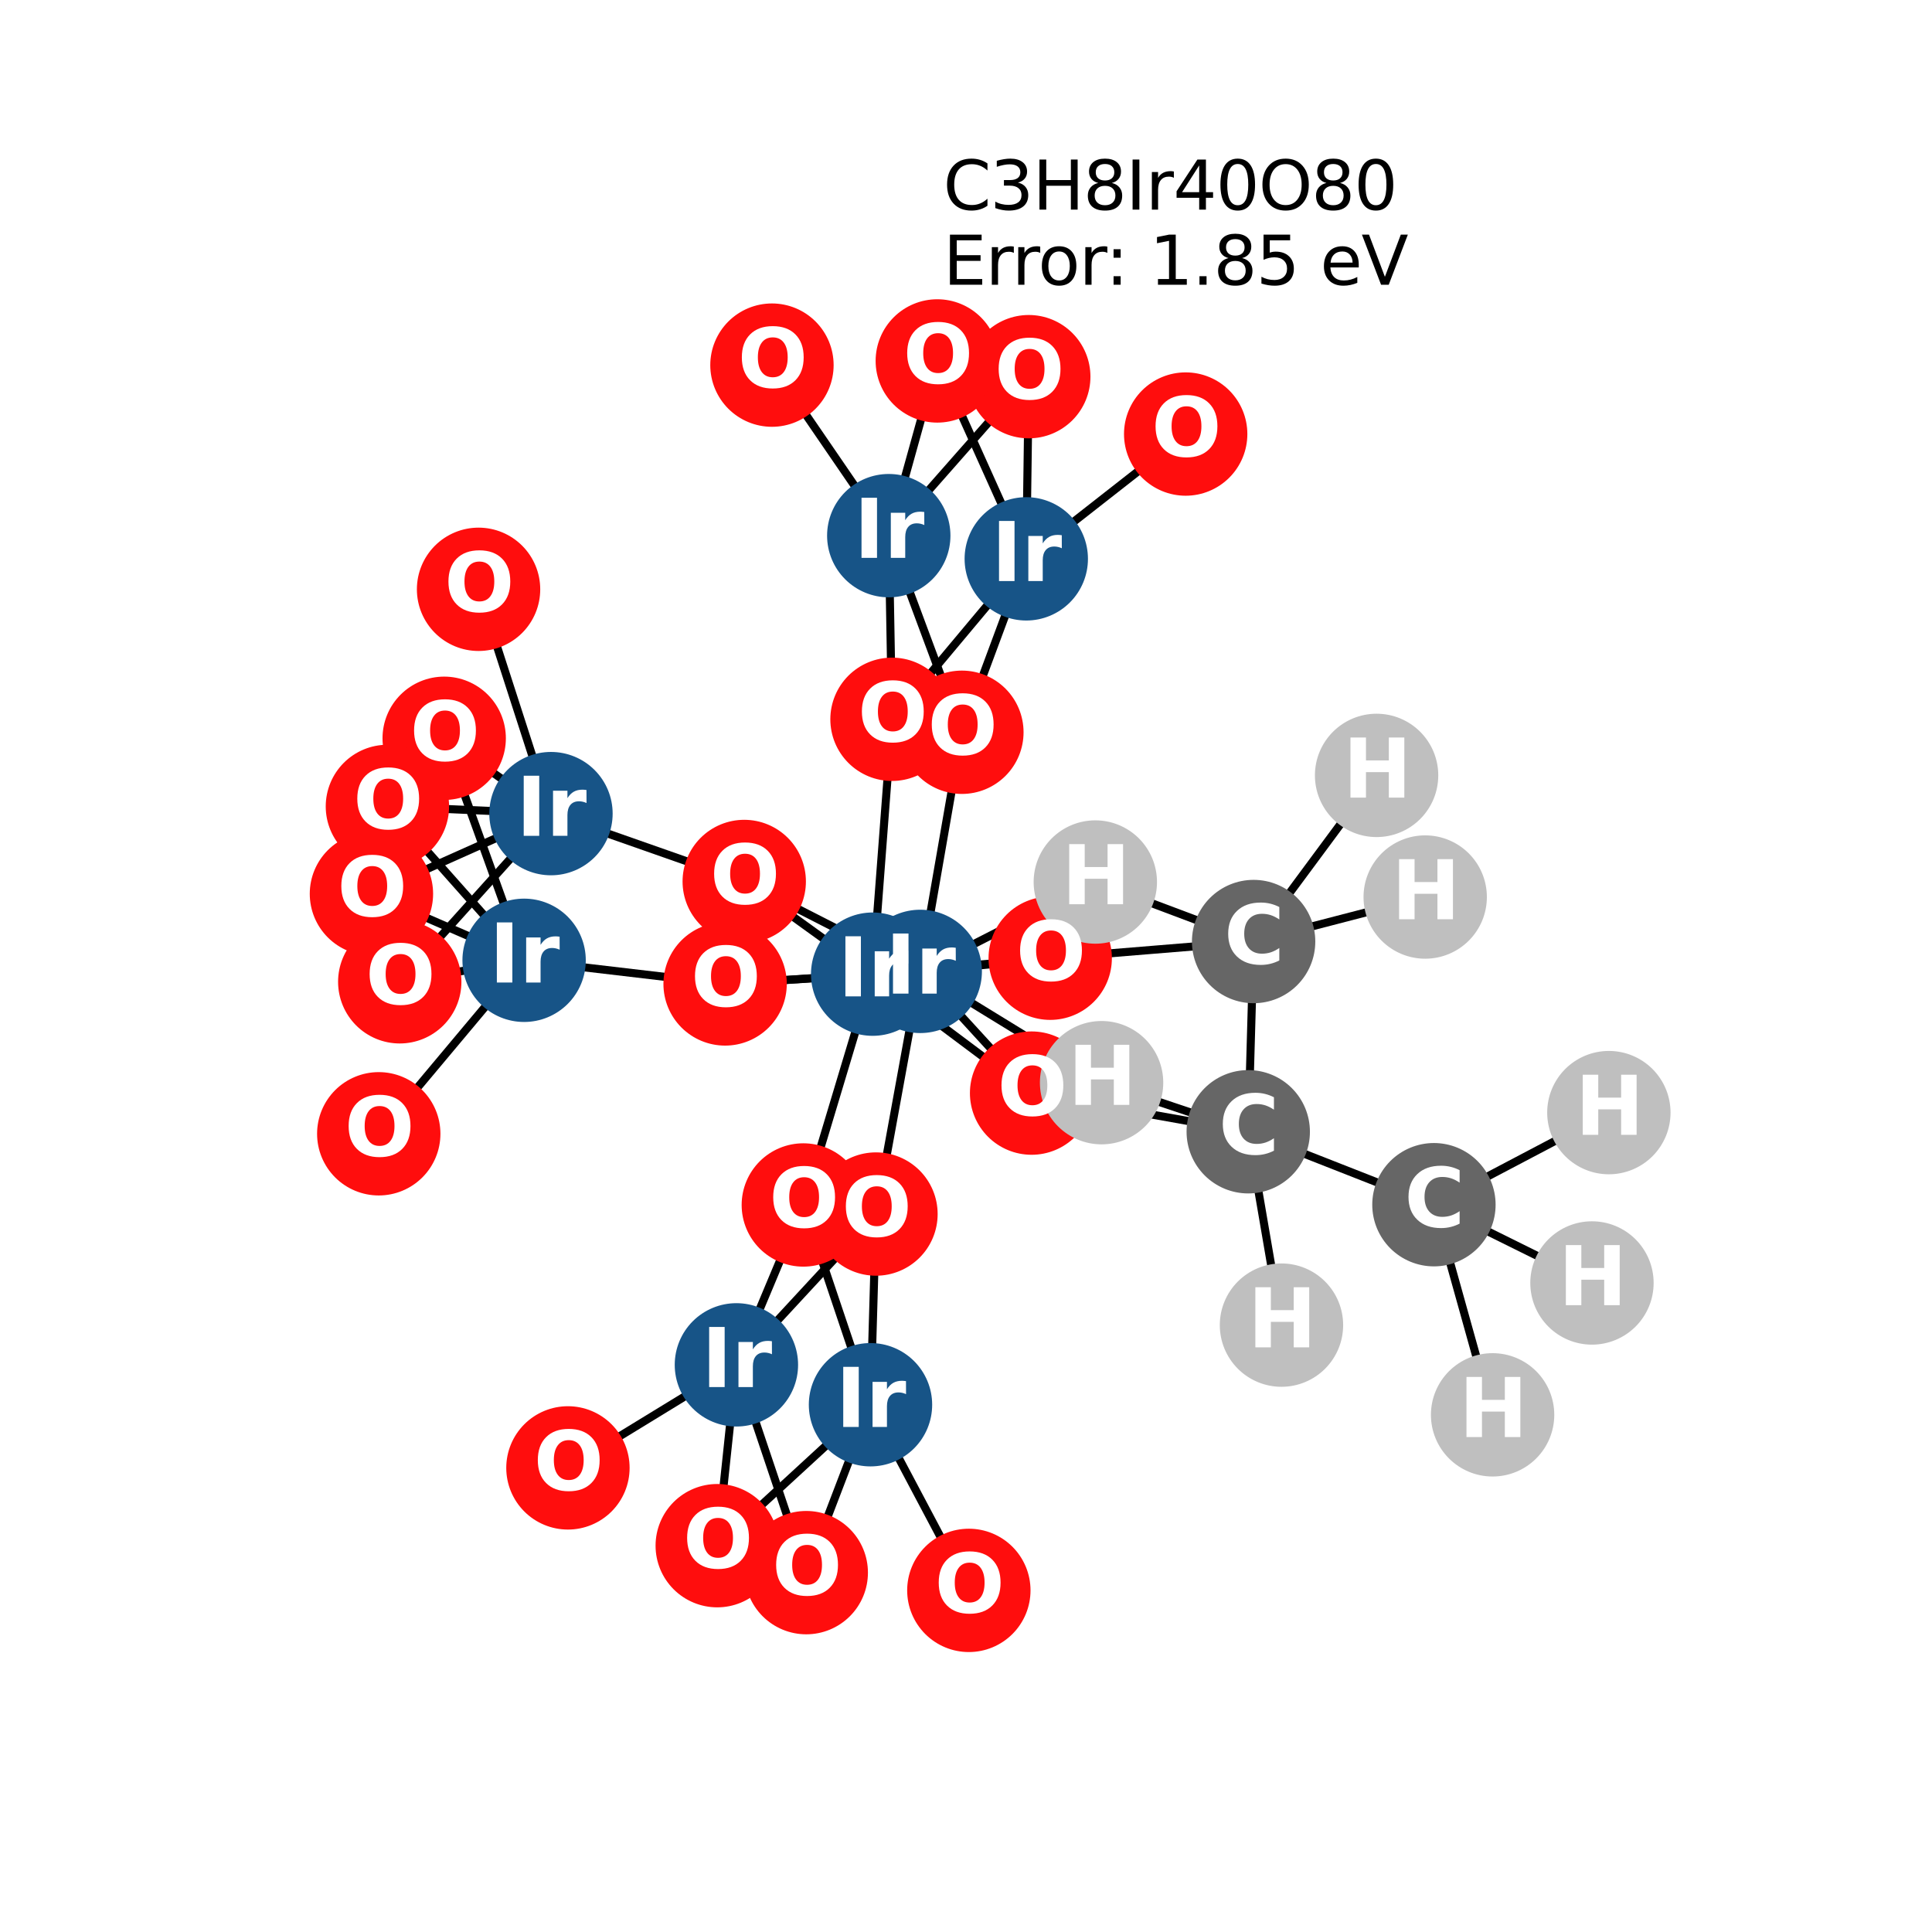 <?xml version="1.0" encoding="utf-8" standalone="no"?>
<!DOCTYPE svg PUBLIC "-//W3C//DTD SVG 1.1//EN"
  "http://www.w3.org/Graphics/SVG/1.1/DTD/svg11.dtd">
<svg xmlns:xlink="http://www.w3.org/1999/xlink" width="288pt" height="288pt" viewBox="0 0 288 288" xmlns="http://www.w3.org/2000/svg" version="1.1">
 <defs>
  <style type="text/css">*{stroke-linejoin: round; stroke-linecap: butt}</style>
 </defs>
 <g id="figure_1">
  <g id="patch_1">
   <path d="M 0 288 
L 288 288 
L 288 0 
L 0 0 
z
" style="fill: #ffffff"/>
  </g>
  <g id="axes_1">
   <g id="LineCollection_1">
    <path d="M 205.206 115.587 
L 186.875 140.353 
" clip-path="url(#p1e6fe93c1c)" style="fill: none; stroke: #000000; stroke-width: 1.2"/>
    <path d="M 237.311 191.25 
L 213.754 179.583 
" clip-path="url(#p1e6fe93c1c)" style="fill: none; stroke: #000000; stroke-width: 1.2"/>
    <path d="M 239.831 165.856 
L 213.754 179.583 
" clip-path="url(#p1e6fe93c1c)" style="fill: none; stroke: #000000; stroke-width: 1.2"/>
    <path d="M 152.985 83.306 
L 176.747 64.703 
" clip-path="url(#p1e6fe93c1c)" style="fill: none; stroke: #000000; stroke-width: 1.2"/>
    <path d="M 152.985 83.306 
L 143.387 109.158 
" clip-path="url(#p1e6fe93c1c)" style="fill: none; stroke: #000000; stroke-width: 1.2"/>
    <path d="M 152.985 83.306 
L 153.357 56.149 
" clip-path="url(#p1e6fe93c1c)" style="fill: none; stroke: #000000; stroke-width: 1.2"/>
    <path d="M 152.985 83.306 
L 132.97 107.225 
" clip-path="url(#p1e6fe93c1c)" style="fill: none; stroke: #000000; stroke-width: 1.2"/>
    <path d="M 152.985 83.306 
L 139.722 53.804 
" clip-path="url(#p1e6fe93c1c)" style="fill: none; stroke: #000000; stroke-width: 1.2"/>
    <path d="M 82.133 121.285 
L 66.215 110.055 
" clip-path="url(#p1e6fe93c1c)" style="fill: none; stroke: #000000; stroke-width: 1.2"/>
    <path d="M 82.133 121.285 
L 110.942 131.401 
" clip-path="url(#p1e6fe93c1c)" style="fill: none; stroke: #000000; stroke-width: 1.2"/>
    <path d="M 82.133 121.285 
L 71.338 87.848 
" clip-path="url(#p1e6fe93c1c)" style="fill: none; stroke: #000000; stroke-width: 1.2"/>
    <path d="M 82.133 121.285 
L 57.75 120.213 
" clip-path="url(#p1e6fe93c1c)" style="fill: none; stroke: #000000; stroke-width: 1.2"/>
    <path d="M 82.133 121.285 
L 59.59 146.355 
" clip-path="url(#p1e6fe93c1c)" style="fill: none; stroke: #000000; stroke-width: 1.2"/>
    <path d="M 82.133 121.285 
L 55.369 133.241 
" clip-path="url(#p1e6fe93c1c)" style="fill: none; stroke: #000000; stroke-width: 1.2"/>
    <path d="M 109.775 203.455 
L 84.661 218.816 
" clip-path="url(#p1e6fe93c1c)" style="fill: none; stroke: #000000; stroke-width: 1.2"/>
    <path d="M 109.775 203.455 
L 106.918 230.411 
" clip-path="url(#p1e6fe93c1c)" style="fill: none; stroke: #000000; stroke-width: 1.2"/>
    <path d="M 109.775 203.455 
L 130.58 180.976 
" clip-path="url(#p1e6fe93c1c)" style="fill: none; stroke: #000000; stroke-width: 1.2"/>
    <path d="M 109.775 203.455 
L 120.188 234.431 
" clip-path="url(#p1e6fe93c1c)" style="fill: none; stroke: #000000; stroke-width: 1.2"/>
    <path d="M 109.775 203.455 
L 119.75 179.623 
" clip-path="url(#p1e6fe93c1c)" style="fill: none; stroke: #000000; stroke-width: 1.2"/>
    <path d="M 137.18 144.804 
L 143.387 109.158 
" clip-path="url(#p1e6fe93c1c)" style="fill: none; stroke: #000000; stroke-width: 1.2"/>
    <path d="M 137.18 144.804 
L 110.942 131.401 
" clip-path="url(#p1e6fe93c1c)" style="fill: none; stroke: #000000; stroke-width: 1.2"/>
    <path d="M 137.18 144.804 
L 156.553 142.84 
" clip-path="url(#p1e6fe93c1c)" style="fill: none; stroke: #000000; stroke-width: 1.2"/>
    <path d="M 137.18 144.804 
L 130.58 180.976 
" clip-path="url(#p1e6fe93c1c)" style="fill: none; stroke: #000000; stroke-width: 1.2"/>
    <path d="M 137.18 144.804 
L 108.09 146.673 
" clip-path="url(#p1e6fe93c1c)" style="fill: none; stroke: #000000; stroke-width: 1.2"/>
    <path d="M 137.18 144.804 
L 153.778 162.948 
" clip-path="url(#p1e6fe93c1c)" style="fill: none; stroke: #000000; stroke-width: 1.2"/>
    <path d="M 137.18 144.804 
L 164.211 161.393 
" clip-path="url(#p1e6fe93c1c)" style="fill: none; stroke: #000000; stroke-width: 1.2"/>
    <path d="M 137.18 144.804 
L 163.277 131.481 
" clip-path="url(#p1e6fe93c1c)" style="fill: none; stroke: #000000; stroke-width: 1.2"/>
    <path d="M 132.487 79.848 
L 143.387 109.158 
" clip-path="url(#p1e6fe93c1c)" style="fill: none; stroke: #000000; stroke-width: 1.2"/>
    <path d="M 132.487 79.848 
L 153.357 56.149 
" clip-path="url(#p1e6fe93c1c)" style="fill: none; stroke: #000000; stroke-width: 1.2"/>
    <path d="M 132.487 79.848 
L 115.074 54.429 
" clip-path="url(#p1e6fe93c1c)" style="fill: none; stroke: #000000; stroke-width: 1.2"/>
    <path d="M 132.487 79.848 
L 132.97 107.225 
" clip-path="url(#p1e6fe93c1c)" style="fill: none; stroke: #000000; stroke-width: 1.2"/>
    <path d="M 132.487 79.848 
L 139.722 53.804 
" clip-path="url(#p1e6fe93c1c)" style="fill: none; stroke: #000000; stroke-width: 1.2"/>
    <path d="M 78.128 143.151 
L 66.215 110.055 
" clip-path="url(#p1e6fe93c1c)" style="fill: none; stroke: #000000; stroke-width: 1.2"/>
    <path d="M 78.128 143.151 
L 57.75 120.213 
" clip-path="url(#p1e6fe93c1c)" style="fill: none; stroke: #000000; stroke-width: 1.2"/>
    <path d="M 78.128 143.151 
L 59.59 146.355 
" clip-path="url(#p1e6fe93c1c)" style="fill: none; stroke: #000000; stroke-width: 1.2"/>
    <path d="M 78.128 143.151 
L 108.09 146.673 
" clip-path="url(#p1e6fe93c1c)" style="fill: none; stroke: #000000; stroke-width: 1.2"/>
    <path d="M 78.128 143.151 
L 56.461 169.012 
" clip-path="url(#p1e6fe93c1c)" style="fill: none; stroke: #000000; stroke-width: 1.2"/>
    <path d="M 78.128 143.151 
L 55.369 133.241 
" clip-path="url(#p1e6fe93c1c)" style="fill: none; stroke: #000000; stroke-width: 1.2"/>
    <path d="M 129.763 209.401 
L 106.918 230.411 
" clip-path="url(#p1e6fe93c1c)" style="fill: none; stroke: #000000; stroke-width: 1.2"/>
    <path d="M 129.763 209.401 
L 130.58 180.976 
" clip-path="url(#p1e6fe93c1c)" style="fill: none; stroke: #000000; stroke-width: 1.2"/>
    <path d="M 129.763 209.401 
L 144.424 237.076 
" clip-path="url(#p1e6fe93c1c)" style="fill: none; stroke: #000000; stroke-width: 1.2"/>
    <path d="M 129.763 209.401 
L 120.188 234.431 
" clip-path="url(#p1e6fe93c1c)" style="fill: none; stroke: #000000; stroke-width: 1.2"/>
    <path d="M 129.763 209.401 
L 119.75 179.623 
" clip-path="url(#p1e6fe93c1c)" style="fill: none; stroke: #000000; stroke-width: 1.2"/>
    <path d="M 130.086 145.216 
L 110.942 131.401 
" clip-path="url(#p1e6fe93c1c)" style="fill: none; stroke: #000000; stroke-width: 1.2"/>
    <path d="M 130.086 145.216 
L 156.553 142.84 
" clip-path="url(#p1e6fe93c1c)" style="fill: none; stroke: #000000; stroke-width: 1.2"/>
    <path d="M 130.086 145.216 
L 132.97 107.225 
" clip-path="url(#p1e6fe93c1c)" style="fill: none; stroke: #000000; stroke-width: 1.2"/>
    <path d="M 130.086 145.216 
L 108.09 146.673 
" clip-path="url(#p1e6fe93c1c)" style="fill: none; stroke: #000000; stroke-width: 1.2"/>
    <path d="M 130.086 145.216 
L 153.778 162.948 
" clip-path="url(#p1e6fe93c1c)" style="fill: none; stroke: #000000; stroke-width: 1.2"/>
    <path d="M 130.086 145.216 
L 119.75 179.623 
" clip-path="url(#p1e6fe93c1c)" style="fill: none; stroke: #000000; stroke-width: 1.2"/>
    <path d="M 156.553 142.84 
L 186.875 140.353 
" clip-path="url(#p1e6fe93c1c)" style="fill: none; stroke: #000000; stroke-width: 1.2"/>
    <path d="M 156.553 142.84 
L 163.277 131.481 
" clip-path="url(#p1e6fe93c1c)" style="fill: none; stroke: #000000; stroke-width: 1.2"/>
    <path d="M 153.778 162.948 
L 186.074 168.71 
" clip-path="url(#p1e6fe93c1c)" style="fill: none; stroke: #000000; stroke-width: 1.2"/>
    <path d="M 153.778 162.948 
L 164.211 161.393 
" clip-path="url(#p1e6fe93c1c)" style="fill: none; stroke: #000000; stroke-width: 1.2"/>
    <path d="M 186.074 168.71 
L 186.875 140.353 
" clip-path="url(#p1e6fe93c1c)" style="fill: none; stroke: #000000; stroke-width: 1.2"/>
    <path d="M 186.074 168.71 
L 213.754 179.583 
" clip-path="url(#p1e6fe93c1c)" style="fill: none; stroke: #000000; stroke-width: 1.2"/>
    <path d="M 186.074 168.71 
L 191.027 197.534 
" clip-path="url(#p1e6fe93c1c)" style="fill: none; stroke: #000000; stroke-width: 1.2"/>
    <path d="M 186.074 168.71 
L 164.211 161.393 
" clip-path="url(#p1e6fe93c1c)" style="fill: none; stroke: #000000; stroke-width: 1.2"/>
    <path d="M 186.875 140.353 
L 212.452 133.72 
" clip-path="url(#p1e6fe93c1c)" style="fill: none; stroke: #000000; stroke-width: 1.2"/>
    <path d="M 186.875 140.353 
L 163.277 131.481 
" clip-path="url(#p1e6fe93c1c)" style="fill: none; stroke: #000000; stroke-width: 1.2"/>
    <path d="M 213.754 179.583 
L 222.499 210.908 
" clip-path="url(#p1e6fe93c1c)" style="fill: none; stroke: #000000; stroke-width: 1.2"/>
   </g>
   <g id="PathCollection_1">
    <defs>
     <path id="C0_0_953dbebe37" d="M 0 8.944 
C 2.372 8.944 4.647 8.002 6.325 6.325 
C 8.002 4.647 8.944 2.372 8.944 -0 
C 8.944 -2.372 8.002 -4.647 6.325 -6.325 
C 4.647 -8.002 2.372 -8.944 0 -8.944 
C -2.372 -8.944 -4.647 -8.002 -6.325 -6.325 
C -8.002 -4.647 -8.944 -2.372 -8.944 0 
C -8.944 2.372 -8.002 4.647 -6.325 6.325 
C -4.647 8.002 -2.372 8.944 0 8.944 
z
"/>
    </defs>
    <g clip-path="url(#p1e6fe93c1c)">
     <use xlink:href="#C0_0_953dbebe37" x="205.206" y="115.587" style="fill: #bfbfbf; stroke: #bfbfbf; stroke-width: 0.5"/>
    </g>
    <g clip-path="url(#p1e6fe93c1c)">
     <use xlink:href="#C0_0_953dbebe37" x="237.311" y="191.25" style="fill: #bfbfbf; stroke: #bfbfbf; stroke-width: 0.5"/>
    </g>
    <g clip-path="url(#p1e6fe93c1c)">
     <use xlink:href="#C0_0_953dbebe37" x="239.831" y="165.856" style="fill: #bfbfbf; stroke: #bfbfbf; stroke-width: 0.5"/>
    </g>
    <g clip-path="url(#p1e6fe93c1c)">
     <use xlink:href="#C0_0_953dbebe37" x="152.985" y="83.306" style="fill: #175487; stroke: #175487; stroke-width: 0.5"/>
    </g>
    <g clip-path="url(#p1e6fe93c1c)">
     <use xlink:href="#C0_0_953dbebe37" x="82.133" y="121.285" style="fill: #175487; stroke: #175487; stroke-width: 0.5"/>
    </g>
    <g clip-path="url(#p1e6fe93c1c)">
     <use xlink:href="#C0_0_953dbebe37" x="109.775" y="203.455" style="fill: #175487; stroke: #175487; stroke-width: 0.5"/>
    </g>
    <g clip-path="url(#p1e6fe93c1c)">
     <use xlink:href="#C0_0_953dbebe37" x="137.18" y="144.804" style="fill: #175487; stroke: #175487; stroke-width: 0.5"/>
    </g>
    <g clip-path="url(#p1e6fe93c1c)">
     <use xlink:href="#C0_0_953dbebe37" x="132.487" y="79.848" style="fill: #175487; stroke: #175487; stroke-width: 0.5"/>
    </g>
    <g clip-path="url(#p1e6fe93c1c)">
     <use xlink:href="#C0_0_953dbebe37" x="78.128" y="143.151" style="fill: #175487; stroke: #175487; stroke-width: 0.5"/>
    </g>
    <g clip-path="url(#p1e6fe93c1c)">
     <use xlink:href="#C0_0_953dbebe37" x="129.763" y="209.401" style="fill: #175487; stroke: #175487; stroke-width: 0.5"/>
    </g>
    <g clip-path="url(#p1e6fe93c1c)">
     <use xlink:href="#C0_0_953dbebe37" x="130.086" y="145.216" style="fill: #175487; stroke: #175487; stroke-width: 0.5"/>
    </g>
    <g clip-path="url(#p1e6fe93c1c)">
     <use xlink:href="#C0_0_953dbebe37" x="176.747" y="64.703" style="fill: #ff0d0d; stroke: #ff0d0d; stroke-width: 0.5"/>
    </g>
    <g clip-path="url(#p1e6fe93c1c)">
     <use xlink:href="#C0_0_953dbebe37" x="143.387" y="109.158" style="fill: #ff0d0d; stroke: #ff0d0d; stroke-width: 0.5"/>
    </g>
    <g clip-path="url(#p1e6fe93c1c)">
     <use xlink:href="#C0_0_953dbebe37" x="66.215" y="110.055" style="fill: #ff0d0d; stroke: #ff0d0d; stroke-width: 0.5"/>
    </g>
    <g clip-path="url(#p1e6fe93c1c)">
     <use xlink:href="#C0_0_953dbebe37" x="153.357" y="56.149" style="fill: #ff0d0d; stroke: #ff0d0d; stroke-width: 0.5"/>
    </g>
    <g clip-path="url(#p1e6fe93c1c)">
     <use xlink:href="#C0_0_953dbebe37" x="110.942" y="131.401" style="fill: #ff0d0d; stroke: #ff0d0d; stroke-width: 0.5"/>
    </g>
    <g clip-path="url(#p1e6fe93c1c)">
     <use xlink:href="#C0_0_953dbebe37" x="71.338" y="87.848" style="fill: #ff0d0d; stroke: #ff0d0d; stroke-width: 0.5"/>
    </g>
    <g clip-path="url(#p1e6fe93c1c)">
     <use xlink:href="#C0_0_953dbebe37" x="84.661" y="218.816" style="fill: #ff0d0d; stroke: #ff0d0d; stroke-width: 0.5"/>
    </g>
    <g clip-path="url(#p1e6fe93c1c)">
     <use xlink:href="#C0_0_953dbebe37" x="156.553" y="142.84" style="fill: #ff0d0d; stroke: #ff0d0d; stroke-width: 0.5"/>
    </g>
    <g clip-path="url(#p1e6fe93c1c)">
     <use xlink:href="#C0_0_953dbebe37" x="57.75" y="120.213" style="fill: #ff0d0d; stroke: #ff0d0d; stroke-width: 0.5"/>
    </g>
    <g clip-path="url(#p1e6fe93c1c)">
     <use xlink:href="#C0_0_953dbebe37" x="106.918" y="230.411" style="fill: #ff0d0d; stroke: #ff0d0d; stroke-width: 0.5"/>
    </g>
    <g clip-path="url(#p1e6fe93c1c)">
     <use xlink:href="#C0_0_953dbebe37" x="130.58" y="180.976" style="fill: #ff0d0d; stroke: #ff0d0d; stroke-width: 0.5"/>
    </g>
    <g clip-path="url(#p1e6fe93c1c)">
     <use xlink:href="#C0_0_953dbebe37" x="115.074" y="54.429" style="fill: #ff0d0d; stroke: #ff0d0d; stroke-width: 0.5"/>
    </g>
    <g clip-path="url(#p1e6fe93c1c)">
     <use xlink:href="#C0_0_953dbebe37" x="132.97" y="107.225" style="fill: #ff0d0d; stroke: #ff0d0d; stroke-width: 0.5"/>
    </g>
    <g clip-path="url(#p1e6fe93c1c)">
     <use xlink:href="#C0_0_953dbebe37" x="59.59" y="146.355" style="fill: #ff0d0d; stroke: #ff0d0d; stroke-width: 0.5"/>
    </g>
    <g clip-path="url(#p1e6fe93c1c)">
     <use xlink:href="#C0_0_953dbebe37" x="139.722" y="53.804" style="fill: #ff0d0d; stroke: #ff0d0d; stroke-width: 0.5"/>
    </g>
    <g clip-path="url(#p1e6fe93c1c)">
     <use xlink:href="#C0_0_953dbebe37" x="108.09" y="146.673" style="fill: #ff0d0d; stroke: #ff0d0d; stroke-width: 0.5"/>
    </g>
    <g clip-path="url(#p1e6fe93c1c)">
     <use xlink:href="#C0_0_953dbebe37" x="56.461" y="169.012" style="fill: #ff0d0d; stroke: #ff0d0d; stroke-width: 0.5"/>
    </g>
    <g clip-path="url(#p1e6fe93c1c)">
     <use xlink:href="#C0_0_953dbebe37" x="144.424" y="237.076" style="fill: #ff0d0d; stroke: #ff0d0d; stroke-width: 0.5"/>
    </g>
    <g clip-path="url(#p1e6fe93c1c)">
     <use xlink:href="#C0_0_953dbebe37" x="153.778" y="162.948" style="fill: #ff0d0d; stroke: #ff0d0d; stroke-width: 0.5"/>
    </g>
    <g clip-path="url(#p1e6fe93c1c)">
     <use xlink:href="#C0_0_953dbebe37" x="55.369" y="133.241" style="fill: #ff0d0d; stroke: #ff0d0d; stroke-width: 0.5"/>
    </g>
    <g clip-path="url(#p1e6fe93c1c)">
     <use xlink:href="#C0_0_953dbebe37" x="120.188" y="234.431" style="fill: #ff0d0d; stroke: #ff0d0d; stroke-width: 0.5"/>
    </g>
    <g clip-path="url(#p1e6fe93c1c)">
     <use xlink:href="#C0_0_953dbebe37" x="119.75" y="179.623" style="fill: #ff0d0d; stroke: #ff0d0d; stroke-width: 0.5"/>
    </g>
    <g clip-path="url(#p1e6fe93c1c)">
     <use xlink:href="#C0_0_953dbebe37" x="186.074" y="168.71" style="fill: #666666; stroke: #666666; stroke-width: 0.5"/>
    </g>
    <g clip-path="url(#p1e6fe93c1c)">
     <use xlink:href="#C0_0_953dbebe37" x="186.875" y="140.353" style="fill: #666666; stroke: #666666; stroke-width: 0.5"/>
    </g>
    <g clip-path="url(#p1e6fe93c1c)">
     <use xlink:href="#C0_0_953dbebe37" x="213.754" y="179.583" style="fill: #666666; stroke: #666666; stroke-width: 0.5"/>
    </g>
    <g clip-path="url(#p1e6fe93c1c)">
     <use xlink:href="#C0_0_953dbebe37" x="191.027" y="197.534" style="fill: #bfbfbf; stroke: #bfbfbf; stroke-width: 0.5"/>
    </g>
    <g clip-path="url(#p1e6fe93c1c)">
     <use xlink:href="#C0_0_953dbebe37" x="164.211" y="161.393" style="fill: #bfbfbf; stroke: #bfbfbf; stroke-width: 0.5"/>
    </g>
    <g clip-path="url(#p1e6fe93c1c)">
     <use xlink:href="#C0_0_953dbebe37" x="212.452" y="133.72" style="fill: #bfbfbf; stroke: #bfbfbf; stroke-width: 0.5"/>
    </g>
    <g clip-path="url(#p1e6fe93c1c)">
     <use xlink:href="#C0_0_953dbebe37" x="222.499" y="210.908" style="fill: #bfbfbf; stroke: #bfbfbf; stroke-width: 0.5"/>
    </g>
    <g clip-path="url(#p1e6fe93c1c)">
     <use xlink:href="#C0_0_953dbebe37" x="163.277" y="131.481" style="fill: #bfbfbf; stroke: #bfbfbf; stroke-width: 0.5"/>
    </g>
   </g>
   <g id="text_1">
    <g clip-path="url(#p1e6fe93c1c)">
     <!-- H -->
     <g style="fill: #ffffff" transform="translate(200.184 118.898) scale(0.12 -0.12)">
      <defs>
       <path id="DejaVuSans-Bold-48" d="M 588 4666 
L 1791 4666 
L 1791 2888 
L 3566 2888 
L 3566 4666 
L 4769 4666 
L 4769 0 
L 3566 0 
L 3566 1978 
L 1791 1978 
L 1791 0 
L 588 0 
L 588 4666 
z
" transform="scale(0.016)"/>
      </defs>
      <use xlink:href="#DejaVuSans-Bold-48"/>
     </g>
    </g>
   </g>
   <g id="text_2">
    <g clip-path="url(#p1e6fe93c1c)">
     <!-- H -->
     <g style="fill: #ffffff" transform="translate(232.289 194.562) scale(0.12 -0.12)">
      <use xlink:href="#DejaVuSans-Bold-48"/>
     </g>
    </g>
   </g>
   <g id="text_3">
    <g clip-path="url(#p1e6fe93c1c)">
     <!-- H -->
     <g style="fill: #ffffff" transform="translate(234.81 169.167) scale(0.12 -0.12)">
      <use xlink:href="#DejaVuSans-Bold-48"/>
     </g>
    </g>
   </g>
   <g id="text_4">
    <g clip-path="url(#p1e6fe93c1c)">
     <!-- Ir -->
     <g style="fill: #ffffff" transform="translate(147.794 86.617) scale(0.12 -0.12)">
      <defs>
       <path id="DejaVuSans-Bold-49" d="M 588 4666 
L 1791 4666 
L 1791 0 
L 588 0 
L 588 4666 
z
" transform="scale(0.016)"/>
       <path id="DejaVuSans-Bold-72" d="M 3138 2547 
Q 2991 2616 2845 2648 
Q 2700 2681 2553 2681 
Q 2122 2681 1889 2404 
Q 1656 2128 1656 1613 
L 1656 0 
L 538 0 
L 538 3500 
L 1656 3500 
L 1656 2925 
Q 1872 3269 2151 3426 
Q 2431 3584 2822 3584 
Q 2878 3584 2943 3579 
Q 3009 3575 3134 3559 
L 3138 2547 
z
" transform="scale(0.016)"/>
      </defs>
      <use xlink:href="#DejaVuSans-Bold-49"/>
      <use xlink:href="#DejaVuSans-Bold-72" transform="translate(37.207 0)"/>
     </g>
    </g>
   </g>
   <g id="text_5">
    <g clip-path="url(#p1e6fe93c1c)">
     <!-- Ir -->
     <g style="fill: #ffffff" transform="translate(76.942 124.596) scale(0.12 -0.12)">
      <use xlink:href="#DejaVuSans-Bold-49"/>
      <use xlink:href="#DejaVuSans-Bold-72" transform="translate(37.207 0)"/>
     </g>
    </g>
   </g>
   <g id="text_6">
    <g clip-path="url(#p1e6fe93c1c)">
     <!-- Ir -->
     <g style="fill: #ffffff" transform="translate(104.584 206.766) scale(0.12 -0.12)">
      <use xlink:href="#DejaVuSans-Bold-49"/>
      <use xlink:href="#DejaVuSans-Bold-72" transform="translate(37.207 0)"/>
     </g>
    </g>
   </g>
   <g id="text_7">
    <g clip-path="url(#p1e6fe93c1c)">
     <!-- Ir -->
     <g style="fill: #ffffff" transform="translate(131.989 148.116) scale(0.12 -0.12)">
      <use xlink:href="#DejaVuSans-Bold-49"/>
      <use xlink:href="#DejaVuSans-Bold-72" transform="translate(37.207 0)"/>
     </g>
    </g>
   </g>
   <g id="text_8">
    <g clip-path="url(#p1e6fe93c1c)">
     <!-- Ir -->
     <g style="fill: #ffffff" transform="translate(127.296 83.159) scale(0.12 -0.12)">
      <use xlink:href="#DejaVuSans-Bold-49"/>
      <use xlink:href="#DejaVuSans-Bold-72" transform="translate(37.207 0)"/>
     </g>
    </g>
   </g>
   <g id="text_9">
    <g clip-path="url(#p1e6fe93c1c)">
     <!-- Ir -->
     <g style="fill: #ffffff" transform="translate(72.937 146.462) scale(0.12 -0.12)">
      <use xlink:href="#DejaVuSans-Bold-49"/>
      <use xlink:href="#DejaVuSans-Bold-72" transform="translate(37.207 0)"/>
     </g>
    </g>
   </g>
   <g id="text_10">
    <g clip-path="url(#p1e6fe93c1c)">
     <!-- Ir -->
     <g style="fill: #ffffff" transform="translate(124.572 212.713) scale(0.12 -0.12)">
      <use xlink:href="#DejaVuSans-Bold-49"/>
      <use xlink:href="#DejaVuSans-Bold-72" transform="translate(37.207 0)"/>
     </g>
    </g>
   </g>
   <g id="text_11">
    <g clip-path="url(#p1e6fe93c1c)">
     <!-- Ir -->
     <g style="fill: #ffffff" transform="translate(124.895 148.527) scale(0.12 -0.12)">
      <use xlink:href="#DejaVuSans-Bold-49"/>
      <use xlink:href="#DejaVuSans-Bold-72" transform="translate(37.207 0)"/>
     </g>
    </g>
   </g>
   <g id="text_12">
    <g clip-path="url(#p1e6fe93c1c)">
     <!-- O -->
     <g style="fill: #ffffff" transform="translate(171.646 68.014) scale(0.12 -0.12)">
      <defs>
       <path id="DejaVuSans-Bold-4f" d="M 2719 3878 
Q 2169 3878 1866 3472 
Q 1563 3066 1563 2328 
Q 1563 1594 1866 1187 
Q 2169 781 2719 781 
Q 3272 781 3575 1187 
Q 3878 1594 3878 2328 
Q 3878 3066 3575 3472 
Q 3272 3878 2719 3878 
z
M 2719 4750 
Q 3844 4750 4481 4106 
Q 5119 3463 5119 2328 
Q 5119 1197 4481 553 
Q 3844 -91 2719 -91 
Q 1597 -91 958 553 
Q 319 1197 319 2328 
Q 319 3463 958 4106 
Q 1597 4750 2719 4750 
z
" transform="scale(0.016)"/>
      </defs>
      <use xlink:href="#DejaVuSans-Bold-4f"/>
     </g>
    </g>
   </g>
   <g id="text_13">
    <g clip-path="url(#p1e6fe93c1c)">
     <!-- O -->
     <g style="fill: #ffffff" transform="translate(138.286 112.469) scale(0.12 -0.12)">
      <use xlink:href="#DejaVuSans-Bold-4f"/>
     </g>
    </g>
   </g>
   <g id="text_14">
    <g clip-path="url(#p1e6fe93c1c)">
     <!-- O -->
     <g style="fill: #ffffff" transform="translate(61.114 113.366) scale(0.12 -0.12)">
      <use xlink:href="#DejaVuSans-Bold-4f"/>
     </g>
    </g>
   </g>
   <g id="text_15">
    <g clip-path="url(#p1e6fe93c1c)">
     <!-- O -->
     <g style="fill: #ffffff" transform="translate(148.256 59.46) scale(0.12 -0.12)">
      <use xlink:href="#DejaVuSans-Bold-4f"/>
     </g>
    </g>
   </g>
   <g id="text_16">
    <g clip-path="url(#p1e6fe93c1c)">
     <!-- O -->
     <g style="fill: #ffffff" transform="translate(105.841 134.712) scale(0.12 -0.12)">
      <use xlink:href="#DejaVuSans-Bold-4f"/>
     </g>
    </g>
   </g>
   <g id="text_17">
    <g clip-path="url(#p1e6fe93c1c)">
     <!-- O -->
     <g style="fill: #ffffff" transform="translate(66.237 91.159) scale(0.12 -0.12)">
      <use xlink:href="#DejaVuSans-Bold-4f"/>
     </g>
    </g>
   </g>
   <g id="text_18">
    <g clip-path="url(#p1e6fe93c1c)">
     <!-- O -->
     <g style="fill: #ffffff" transform="translate(79.56 222.127) scale(0.12 -0.12)">
      <use xlink:href="#DejaVuSans-Bold-4f"/>
     </g>
    </g>
   </g>
   <g id="text_19">
    <g clip-path="url(#p1e6fe93c1c)">
     <!-- O -->
     <g style="fill: #ffffff" transform="translate(151.452 146.151) scale(0.12 -0.12)">
      <use xlink:href="#DejaVuSans-Bold-4f"/>
     </g>
    </g>
   </g>
   <g id="text_20">
    <g clip-path="url(#p1e6fe93c1c)">
     <!-- O -->
     <g style="fill: #ffffff" transform="translate(52.649 123.524) scale(0.12 -0.12)">
      <use xlink:href="#DejaVuSans-Bold-4f"/>
     </g>
    </g>
   </g>
   <g id="text_21">
    <g clip-path="url(#p1e6fe93c1c)">
     <!-- O -->
     <g style="fill: #ffffff" transform="translate(101.817 233.722) scale(0.12 -0.12)">
      <use xlink:href="#DejaVuSans-Bold-4f"/>
     </g>
    </g>
   </g>
   <g id="text_22">
    <g clip-path="url(#p1e6fe93c1c)">
     <!-- O -->
     <g style="fill: #ffffff" transform="translate(125.479 184.288) scale(0.12 -0.12)">
      <use xlink:href="#DejaVuSans-Bold-4f"/>
     </g>
    </g>
   </g>
   <g id="text_23">
    <g clip-path="url(#p1e6fe93c1c)">
     <!-- O -->
     <g style="fill: #ffffff" transform="translate(109.973 57.74) scale(0.12 -0.12)">
      <use xlink:href="#DejaVuSans-Bold-4f"/>
     </g>
    </g>
   </g>
   <g id="text_24">
    <g clip-path="url(#p1e6fe93c1c)">
     <!-- O -->
     <g style="fill: #ffffff" transform="translate(127.869 110.536) scale(0.12 -0.12)">
      <use xlink:href="#DejaVuSans-Bold-4f"/>
     </g>
    </g>
   </g>
   <g id="text_25">
    <g clip-path="url(#p1e6fe93c1c)">
     <!-- O -->
     <g style="fill: #ffffff" transform="translate(54.489 149.667) scale(0.12 -0.12)">
      <use xlink:href="#DejaVuSans-Bold-4f"/>
     </g>
    </g>
   </g>
   <g id="text_26">
    <g clip-path="url(#p1e6fe93c1c)">
     <!-- O -->
     <g style="fill: #ffffff" transform="translate(134.622 57.115) scale(0.12 -0.12)">
      <use xlink:href="#DejaVuSans-Bold-4f"/>
     </g>
    </g>
   </g>
   <g id="text_27">
    <g clip-path="url(#p1e6fe93c1c)">
     <!-- O -->
     <g style="fill: #ffffff" transform="translate(102.989 149.984) scale(0.12 -0.12)">
      <use xlink:href="#DejaVuSans-Bold-4f"/>
     </g>
    </g>
   </g>
   <g id="text_28">
    <g clip-path="url(#p1e6fe93c1c)">
     <!-- O -->
     <g style="fill: #ffffff" transform="translate(51.36 172.323) scale(0.12 -0.12)">
      <use xlink:href="#DejaVuSans-Bold-4f"/>
     </g>
    </g>
   </g>
   <g id="text_29">
    <g clip-path="url(#p1e6fe93c1c)">
     <!-- O -->
     <g style="fill: #ffffff" transform="translate(139.323 240.388) scale(0.12 -0.12)">
      <use xlink:href="#DejaVuSans-Bold-4f"/>
     </g>
    </g>
   </g>
   <g id="text_30">
    <g clip-path="url(#p1e6fe93c1c)">
     <!-- O -->
     <g style="fill: #ffffff" transform="translate(148.678 166.259) scale(0.12 -0.12)">
      <use xlink:href="#DejaVuSans-Bold-4f"/>
     </g>
    </g>
   </g>
   <g id="text_31">
    <g clip-path="url(#p1e6fe93c1c)">
     <!-- O -->
     <g style="fill: #ffffff" transform="translate(50.268 136.552) scale(0.12 -0.12)">
      <use xlink:href="#DejaVuSans-Bold-4f"/>
     </g>
    </g>
   </g>
   <g id="text_32">
    <g clip-path="url(#p1e6fe93c1c)">
     <!-- O -->
     <g style="fill: #ffffff" transform="translate(115.087 237.742) scale(0.12 -0.12)">
      <use xlink:href="#DejaVuSans-Bold-4f"/>
     </g>
    </g>
   </g>
   <g id="text_33">
    <g clip-path="url(#p1e6fe93c1c)">
     <!-- O -->
     <g style="fill: #ffffff" transform="translate(114.649 182.934) scale(0.12 -0.12)">
      <use xlink:href="#DejaVuSans-Bold-4f"/>
     </g>
    </g>
   </g>
   <g id="text_34">
    <g clip-path="url(#p1e6fe93c1c)">
     <!-- C -->
     <g style="fill: #ffffff" transform="translate(181.671 172.021) scale(0.12 -0.12)">
      <defs>
       <path id="DejaVuSans-Bold-43" d="M 4288 256 
Q 3956 84 3597 -3 
Q 3238 -91 2847 -91 
Q 1681 -91 1000 561 
Q 319 1213 319 2328 
Q 319 3447 1000 4098 
Q 1681 4750 2847 4750 
Q 3238 4750 3597 4662 
Q 3956 4575 4288 4403 
L 4288 3438 
Q 3953 3666 3628 3772 
Q 3303 3878 2944 3878 
Q 2300 3878 1931 3465 
Q 1563 3053 1563 2328 
Q 1563 1606 1931 1193 
Q 2300 781 2944 781 
Q 3303 781 3628 887 
Q 3953 994 4288 1222 
L 4288 256 
z
" transform="scale(0.016)"/>
      </defs>
      <use xlink:href="#DejaVuSans-Bold-43"/>
     </g>
    </g>
   </g>
   <g id="text_35">
    <g clip-path="url(#p1e6fe93c1c)">
     <!-- C -->
     <g style="fill: #ffffff" transform="translate(182.472 143.664) scale(0.12 -0.12)">
      <use xlink:href="#DejaVuSans-Bold-43"/>
     </g>
    </g>
   </g>
   <g id="text_36">
    <g clip-path="url(#p1e6fe93c1c)">
     <!-- C -->
     <g style="fill: #ffffff" transform="translate(209.35 182.894) scale(0.12 -0.12)">
      <use xlink:href="#DejaVuSans-Bold-43"/>
     </g>
    </g>
   </g>
   <g id="text_37">
    <g clip-path="url(#p1e6fe93c1c)">
     <!-- H -->
     <g style="fill: #ffffff" transform="translate(186.005 200.845) scale(0.12 -0.12)">
      <use xlink:href="#DejaVuSans-Bold-48"/>
     </g>
    </g>
   </g>
   <g id="text_38">
    <g clip-path="url(#p1e6fe93c1c)">
     <!-- H -->
     <g style="fill: #ffffff" transform="translate(159.189 164.704) scale(0.12 -0.12)">
      <use xlink:href="#DejaVuSans-Bold-48"/>
     </g>
    </g>
   </g>
   <g id="text_39">
    <g clip-path="url(#p1e6fe93c1c)">
     <!-- H -->
     <g style="fill: #ffffff" transform="translate(207.43 137.031) scale(0.12 -0.12)">
      <use xlink:href="#DejaVuSans-Bold-48"/>
     </g>
    </g>
   </g>
   <g id="text_40">
    <g clip-path="url(#p1e6fe93c1c)">
     <!-- H -->
     <g style="fill: #ffffff" transform="translate(217.477 214.219) scale(0.12 -0.12)">
      <use xlink:href="#DejaVuSans-Bold-48"/>
     </g>
    </g>
   </g>
   <g id="text_41">
    <g clip-path="url(#p1e6fe93c1c)">
     <!-- H -->
     <g style="fill: #ffffff" transform="translate(158.256 134.792) scale(0.12 -0.12)">
      <use xlink:href="#DejaVuSans-Bold-48"/>
     </g>
    </g>
   </g>
   <g id="text_42">
    <!-- C3H8Ir40O80 -->
    <g transform="translate(140.603 31.247) scale(0.1 -0.1)">
     <defs>
      <path id="DejaVuSans-43" d="M 4122 4306 
L 4122 3641 
Q 3803 3938 3442 4084 
Q 3081 4231 2675 4231 
Q 1875 4231 1450 3742 
Q 1025 3253 1025 2328 
Q 1025 1406 1450 917 
Q 1875 428 2675 428 
Q 3081 428 3442 575 
Q 3803 722 4122 1019 
L 4122 359 
Q 3791 134 3420 21 
Q 3050 -91 2638 -91 
Q 1578 -91 968 557 
Q 359 1206 359 2328 
Q 359 3453 968 4101 
Q 1578 4750 2638 4750 
Q 3056 4750 3426 4639 
Q 3797 4528 4122 4306 
z
" transform="scale(0.016)"/>
      <path id="DejaVuSans-33" d="M 2597 2516 
Q 3050 2419 3304 2112 
Q 3559 1806 3559 1356 
Q 3559 666 3084 287 
Q 2609 -91 1734 -91 
Q 1441 -91 1130 -33 
Q 819 25 488 141 
L 488 750 
Q 750 597 1062 519 
Q 1375 441 1716 441 
Q 2309 441 2620 675 
Q 2931 909 2931 1356 
Q 2931 1769 2642 2001 
Q 2353 2234 1838 2234 
L 1294 2234 
L 1294 2753 
L 1863 2753 
Q 2328 2753 2575 2939 
Q 2822 3125 2822 3475 
Q 2822 3834 2567 4026 
Q 2313 4219 1838 4219 
Q 1578 4219 1281 4162 
Q 984 4106 628 3988 
L 628 4550 
Q 988 4650 1302 4700 
Q 1616 4750 1894 4750 
Q 2613 4750 3031 4423 
Q 3450 4097 3450 3541 
Q 3450 3153 3228 2886 
Q 3006 2619 2597 2516 
z
" transform="scale(0.016)"/>
      <path id="DejaVuSans-48" d="M 628 4666 
L 1259 4666 
L 1259 2753 
L 3553 2753 
L 3553 4666 
L 4184 4666 
L 4184 0 
L 3553 0 
L 3553 2222 
L 1259 2222 
L 1259 0 
L 628 0 
L 628 4666 
z
" transform="scale(0.016)"/>
      <path id="DejaVuSans-38" d="M 2034 2216 
Q 1584 2216 1326 1975 
Q 1069 1734 1069 1313 
Q 1069 891 1326 650 
Q 1584 409 2034 409 
Q 2484 409 2743 651 
Q 3003 894 3003 1313 
Q 3003 1734 2745 1975 
Q 2488 2216 2034 2216 
z
M 1403 2484 
Q 997 2584 770 2862 
Q 544 3141 544 3541 
Q 544 4100 942 4425 
Q 1341 4750 2034 4750 
Q 2731 4750 3128 4425 
Q 3525 4100 3525 3541 
Q 3525 3141 3298 2862 
Q 3072 2584 2669 2484 
Q 3125 2378 3379 2068 
Q 3634 1759 3634 1313 
Q 3634 634 3220 271 
Q 2806 -91 2034 -91 
Q 1263 -91 848 271 
Q 434 634 434 1313 
Q 434 1759 690 2068 
Q 947 2378 1403 2484 
z
M 1172 3481 
Q 1172 3119 1398 2916 
Q 1625 2713 2034 2713 
Q 2441 2713 2670 2916 
Q 2900 3119 2900 3481 
Q 2900 3844 2670 4047 
Q 2441 4250 2034 4250 
Q 1625 4250 1398 4047 
Q 1172 3844 1172 3481 
z
" transform="scale(0.016)"/>
      <path id="DejaVuSans-49" d="M 628 4666 
L 1259 4666 
L 1259 0 
L 628 0 
L 628 4666 
z
" transform="scale(0.016)"/>
      <path id="DejaVuSans-72" d="M 2631 2963 
Q 2534 3019 2420 3045 
Q 2306 3072 2169 3072 
Q 1681 3072 1420 2755 
Q 1159 2438 1159 1844 
L 1159 0 
L 581 0 
L 581 3500 
L 1159 3500 
L 1159 2956 
Q 1341 3275 1631 3429 
Q 1922 3584 2338 3584 
Q 2397 3584 2469 3576 
Q 2541 3569 2628 3553 
L 2631 2963 
z
" transform="scale(0.016)"/>
      <path id="DejaVuSans-34" d="M 2419 4116 
L 825 1625 
L 2419 1625 
L 2419 4116 
z
M 2253 4666 
L 3047 4666 
L 3047 1625 
L 3713 1625 
L 3713 1100 
L 3047 1100 
L 3047 0 
L 2419 0 
L 2419 1100 
L 313 1100 
L 313 1709 
L 2253 4666 
z
" transform="scale(0.016)"/>
      <path id="DejaVuSans-30" d="M 2034 4250 
Q 1547 4250 1301 3770 
Q 1056 3291 1056 2328 
Q 1056 1369 1301 889 
Q 1547 409 2034 409 
Q 2525 409 2770 889 
Q 3016 1369 3016 2328 
Q 3016 3291 2770 3770 
Q 2525 4250 2034 4250 
z
M 2034 4750 
Q 2819 4750 3233 4129 
Q 3647 3509 3647 2328 
Q 3647 1150 3233 529 
Q 2819 -91 2034 -91 
Q 1250 -91 836 529 
Q 422 1150 422 2328 
Q 422 3509 836 4129 
Q 1250 4750 2034 4750 
z
" transform="scale(0.016)"/>
      <path id="DejaVuSans-4f" d="M 2522 4238 
Q 1834 4238 1429 3725 
Q 1025 3213 1025 2328 
Q 1025 1447 1429 934 
Q 1834 422 2522 422 
Q 3209 422 3611 934 
Q 4013 1447 4013 2328 
Q 4013 3213 3611 3725 
Q 3209 4238 2522 4238 
z
M 2522 4750 
Q 3503 4750 4090 4092 
Q 4678 3434 4678 2328 
Q 4678 1225 4090 567 
Q 3503 -91 2522 -91 
Q 1538 -91 948 565 
Q 359 1222 359 2328 
Q 359 3434 948 4092 
Q 1538 4750 2522 4750 
z
" transform="scale(0.016)"/>
     </defs>
     <use xlink:href="#DejaVuSans-43"/>
     <use xlink:href="#DejaVuSans-33" transform="translate(69.824 0)"/>
     <use xlink:href="#DejaVuSans-48" transform="translate(133.447 0)"/>
     <use xlink:href="#DejaVuSans-38" transform="translate(208.643 0)"/>
     <use xlink:href="#DejaVuSans-49" transform="translate(272.266 0)"/>
     <use xlink:href="#DejaVuSans-72" transform="translate(301.758 0)"/>
     <use xlink:href="#DejaVuSans-34" transform="translate(342.871 0)"/>
     <use xlink:href="#DejaVuSans-30" transform="translate(406.494 0)"/>
     <use xlink:href="#DejaVuSans-4f" transform="translate(470.117 0)"/>
     <use xlink:href="#DejaVuSans-38" transform="translate(548.828 0)"/>
     <use xlink:href="#DejaVuSans-30" transform="translate(612.451 0)"/>
    </g>
    <!-- Error: 1.85 eV -->
    <g transform="translate(140.603 42.444) scale(0.1 -0.1)">
     <defs>
      <path id="DejaVuSans-45" d="M 628 4666 
L 3578 4666 
L 3578 4134 
L 1259 4134 
L 1259 2753 
L 3481 2753 
L 3481 2222 
L 1259 2222 
L 1259 531 
L 3634 531 
L 3634 0 
L 628 0 
L 628 4666 
z
" transform="scale(0.016)"/>
      <path id="DejaVuSans-6f" d="M 1959 3097 
Q 1497 3097 1228 2736 
Q 959 2375 959 1747 
Q 959 1119 1226 758 
Q 1494 397 1959 397 
Q 2419 397 2687 759 
Q 2956 1122 2956 1747 
Q 2956 2369 2687 2733 
Q 2419 3097 1959 3097 
z
M 1959 3584 
Q 2709 3584 3137 3096 
Q 3566 2609 3566 1747 
Q 3566 888 3137 398 
Q 2709 -91 1959 -91 
Q 1206 -91 779 398 
Q 353 888 353 1747 
Q 353 2609 779 3096 
Q 1206 3584 1959 3584 
z
" transform="scale(0.016)"/>
      <path id="DejaVuSans-3a" d="M 750 794 
L 1409 794 
L 1409 0 
L 750 0 
L 750 794 
z
M 750 3309 
L 1409 3309 
L 1409 2516 
L 750 2516 
L 750 3309 
z
" transform="scale(0.016)"/>
      <path id="DejaVuSans-20" transform="scale(0.016)"/>
      <path id="DejaVuSans-31" d="M 794 531 
L 1825 531 
L 1825 4091 
L 703 3866 
L 703 4441 
L 1819 4666 
L 2450 4666 
L 2450 531 
L 3481 531 
L 3481 0 
L 794 0 
L 794 531 
z
" transform="scale(0.016)"/>
      <path id="DejaVuSans-2e" d="M 684 794 
L 1344 794 
L 1344 0 
L 684 0 
L 684 794 
z
" transform="scale(0.016)"/>
      <path id="DejaVuSans-35" d="M 691 4666 
L 3169 4666 
L 3169 4134 
L 1269 4134 
L 1269 2991 
Q 1406 3038 1543 3061 
Q 1681 3084 1819 3084 
Q 2600 3084 3056 2656 
Q 3513 2228 3513 1497 
Q 3513 744 3044 326 
Q 2575 -91 1722 -91 
Q 1428 -91 1123 -41 
Q 819 9 494 109 
L 494 744 
Q 775 591 1075 516 
Q 1375 441 1709 441 
Q 2250 441 2565 725 
Q 2881 1009 2881 1497 
Q 2881 1984 2565 2268 
Q 2250 2553 1709 2553 
Q 1456 2553 1204 2497 
Q 953 2441 691 2322 
L 691 4666 
z
" transform="scale(0.016)"/>
      <path id="DejaVuSans-65" d="M 3597 1894 
L 3597 1613 
L 953 1613 
Q 991 1019 1311 708 
Q 1631 397 2203 397 
Q 2534 397 2845 478 
Q 3156 559 3463 722 
L 3463 178 
Q 3153 47 2828 -22 
Q 2503 -91 2169 -91 
Q 1331 -91 842 396 
Q 353 884 353 1716 
Q 353 2575 817 3079 
Q 1281 3584 2069 3584 
Q 2775 3584 3186 3129 
Q 3597 2675 3597 1894 
z
M 3022 2063 
Q 3016 2534 2758 2815 
Q 2500 3097 2075 3097 
Q 1594 3097 1305 2825 
Q 1016 2553 972 2059 
L 3022 2063 
z
" transform="scale(0.016)"/>
      <path id="DejaVuSans-56" d="M 1831 0 
L 50 4666 
L 709 4666 
L 2188 738 
L 3669 4666 
L 4325 4666 
L 2547 0 
L 1831 0 
z
" transform="scale(0.016)"/>
     </defs>
     <use xlink:href="#DejaVuSans-45"/>
     <use xlink:href="#DejaVuSans-72" transform="translate(63.184 0)"/>
     <use xlink:href="#DejaVuSans-72" transform="translate(102.547 0)"/>
     <use xlink:href="#DejaVuSans-6f" transform="translate(141.41 0)"/>
     <use xlink:href="#DejaVuSans-72" transform="translate(202.592 0)"/>
     <use xlink:href="#DejaVuSans-3a" transform="translate(241.955 0)"/>
     <use xlink:href="#DejaVuSans-20" transform="translate(275.646 0)"/>
     <use xlink:href="#DejaVuSans-31" transform="translate(307.434 0)"/>
     <use xlink:href="#DejaVuSans-2e" transform="translate(371.057 0)"/>
     <use xlink:href="#DejaVuSans-38" transform="translate(402.844 0)"/>
     <use xlink:href="#DejaVuSans-35" transform="translate(466.467 0)"/>
     <use xlink:href="#DejaVuSans-20" transform="translate(530.09 0)"/>
     <use xlink:href="#DejaVuSans-65" transform="translate(561.877 0)"/>
     <use xlink:href="#DejaVuSans-56" transform="translate(623.4 0)"/>
    </g>
   </g>
  </g>
 </g>
 <defs>
  <clipPath id="p1e6fe93c1c">
   <rect x="36" y="34.56" width="223.2" height="221.76"/>
  </clipPath>
 </defs>
</svg>
